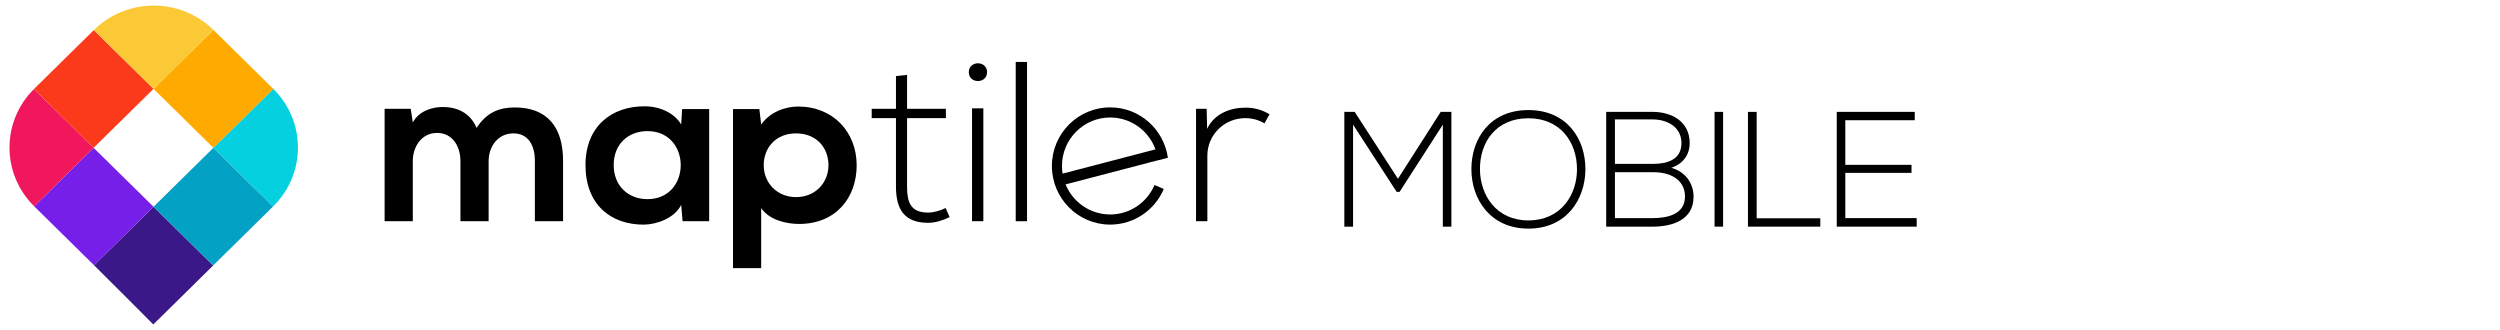 <svg id="mobile" width="318" height="42" viewBox="0 0 318 42" fill="none" xmlns="http://www.w3.org/2000/svg">
<path d="M11.965 33.743C14.023 35.769 19.5 41.264 19.497 41.269C19.477 41.305 24.938 35.908 27.113 33.768L19.526 26.3L11.965 33.743Z" fill="#3A1888"/>
<path d="M19.526 26.3L27.113 33.768C27.124 33.756 27.138 33.741 27.15 33.731L34.73 26.27L27.143 18.802L19.526 26.3Z" fill="#03A1C4"/>
<path d="M34.73 26.27L34.749 26.25C38.942 22.123 38.945 15.435 34.762 11.302L27.144 18.802L34.73 26.27Z" fill="#05D0DF"/>
<path d="M11.908 18.802L4.349 26.243C4.351 26.245 4.352 26.248 4.355 26.25L11.953 33.73C11.957 33.734 11.961 33.738 11.966 33.743L19.526 26.3L11.908 18.802Z" fill="#761FE8"/>
<path d="M19.526 11.303L27.143 18.802L34.762 11.303C34.755 11.298 34.753 11.295 34.749 11.29L27.15 3.81C27.149 3.808 27.146 3.806 27.144 3.804L19.526 11.303Z" fill="#FFAA01"/>
<path d="M4.317 11.329C0.161 15.46 0.172 22.124 4.349 26.243L11.908 18.802L4.317 11.329Z" fill="#F1175D"/>
<path d="M19.526 11.303L11.934 3.829L4.354 11.29C4.341 11.303 4.33 11.317 4.316 11.329L11.908 18.802L19.526 11.303Z" fill="#FB3A1B"/>
<path d="M27.143 3.804C22.946 -0.321 16.148 -0.319 11.953 3.81L11.934 3.829L19.526 11.303L27.143 3.804Z" fill="#FBC935"/>
<path d="M58.567 28.14V20.497C58.567 18.616 57.566 16.908 55.595 16.908C53.654 16.908 52.508 18.616 52.508 20.497V28.14H48.922V13.84H52.244L52.508 15.578C53.273 14.129 54.949 13.609 56.33 13.609C58.066 13.609 59.8 14.304 60.624 16.271C61.918 14.245 63.596 13.667 65.476 13.667C69.594 13.667 71.622 16.155 71.622 20.44V28.14H68.034V20.44C68.034 18.559 67.24 16.965 65.301 16.965C63.359 16.965 62.153 18.616 62.153 20.497V28.14H58.567Z" fill="currentColor"/>
<path d="M86.765 13.87H90.206V28.139H86.824L86.647 26.056C85.825 27.734 83.561 28.544 81.943 28.573C77.651 28.603 74.474 25.997 74.474 20.989C74.474 16.069 77.798 13.493 82.033 13.522C83.973 13.522 85.824 14.419 86.647 15.838L86.765 13.87ZM78.062 20.989C78.062 23.71 79.973 25.331 82.355 25.331C88 25.331 88 16.677 82.355 16.677C79.973 16.677 78.062 18.269 78.062 20.989Z" fill="currentColor"/>
<path d="M93.236 34.105V13.87H96.589L96.822 15.838C97.94 14.245 99.882 13.551 101.528 13.551C105.996 13.551 108.968 16.822 108.968 21.019C108.968 25.187 106.291 28.487 101.645 28.487C100.117 28.487 97.852 28.023 96.822 26.461V34.104H93.236V34.105ZM105.381 21.019C105.381 18.791 103.851 16.966 101.264 16.966C98.676 16.966 97.146 18.791 97.146 21.019C97.146 23.247 98.823 25.073 101.264 25.073C103.705 25.073 105.381 23.247 105.381 21.019Z" fill="currentColor"/>
<path d="M115.379 9.528V13.84H120.319V15.026H115.379V23.739C115.379 25.679 115.791 27.04 118.055 27.04C118.76 27.04 119.554 26.808 120.289 26.461L120.789 27.617C119.877 28.054 118.965 28.342 118.055 28.342C114.968 28.342 113.967 26.547 113.967 23.74V15.027H110.879V13.84H113.967V9.672L115.379 9.528Z" fill="currentColor"/>
<path d="M125.554 9.18C125.554 10.685 123.23 10.685 123.23 9.18C123.23 7.675 125.554 7.675 125.554 9.18ZM123.643 13.782V28.14H125.082V13.782H123.643Z" fill="currentColor"/>
<path d="M130.64 7.878V28.14H129.199V7.878H130.64Z" fill="currentColor"/>
<path d="M153.488 13.84L153.547 16.389C154.459 14.448 156.518 13.696 158.37 13.696C159.459 13.667 160.515 13.956 161.486 14.536L160.839 15.693C160.076 15.23 159.221 15.027 158.37 15.027C155.663 15.057 153.576 17.198 153.576 19.804V28.14H152.135V13.84H153.488Z" fill="currentColor"/>
<path d="M135.54 23.414C135.541 23.415 135.543 23.417 135.543 23.418L147.303 20.354C147.302 20.349 147.302 20.345 147.302 20.341L135.54 23.414Z" fill="currentColor"/>
<path d="M141.214 27.28C138.654 27.28 136.461 25.701 135.543 23.458H135.535L135.542 23.457C135.542 23.456 135.541 23.455 135.54 23.454L147.301 20.38C147.301 20.386 147.302 20.39 147.303 20.394L148.555 20.068C148.049 16.446 144.956 13.658 141.214 13.658C137.12 13.658 133.802 16.996 133.802 21.113C133.802 25.23 137.12 28.569 141.214 28.569C144.276 28.569 146.905 26.7 148.035 24.037L146.855 23.532C145.921 25.734 143.747 27.28 141.214 27.28ZM135.083 21.113C135.083 17.708 137.828 14.946 141.214 14.946C143.862 14.946 146.117 16.634 146.976 18.999L135.16 22.085C135.11 21.768 135.083 21.444 135.083 21.113Z" fill="currentColor"/>
<path d="M183.529 15.856L178.025 24.408H177.655L172.11 15.856V28.83H171V14.23C171.534 14.23 171.781 14.23 172.314 14.23L177.819 22.739L183.261 14.23H184.618V28.83H183.528V15.856H183.529Z" fill="currentColor"/>
<path d="M201.663 21.55C201.642 25.388 199.24 29.079 194.412 29.079C189.586 29.079 187.162 25.368 187.162 21.508C187.162 17.587 189.566 14 194.412 14C199.26 14 201.683 17.608 201.663 21.55ZM188.25 21.529C188.271 24.824 190.324 28.037 194.412 28.037C198.521 28.037 200.594 24.824 200.594 21.529C200.594 18.151 198.54 15.043 194.412 15.043C190.285 15.043 188.23 18.088 188.25 21.529Z" fill="currentColor"/>
<path d="M214.929 18.213C214.929 19.715 214.024 20.883 212.587 21.342C214.394 21.843 215.422 23.324 215.422 25.013C215.422 28.017 212.669 28.83 210.204 28.83C208.109 28.83 206.405 28.83 204.309 28.83V14.23C206.383 14.23 208.109 14.23 210.204 14.23C212.628 14.23 214.929 15.439 214.929 18.213ZM205.419 20.841H210.348C212.073 20.841 213.881 20.299 213.881 18.213C213.881 16.086 211.992 15.189 210.204 15.189H205.419V20.841ZM205.419 27.745H210.204C212.012 27.745 214.332 27.308 214.332 24.992C214.312 22.719 212.278 21.905 210.348 21.905C208.622 21.905 207.143 21.905 205.419 21.905V27.745Z" fill="currentColor"/>
<path d="M218.09 28.83V14.23H219.178V28.83H218.09Z" fill="currentColor"/>
<path d="M223.449 14.23V27.766H231.542V28.83H222.339V14.23H223.449Z" fill="currentColor"/>
<path d="M234.723 20.967H243.144V21.988H234.723V27.745H243.802V28.83H233.635V14.23H243.555V15.293H234.723V20.967Z" fill="currentColor"/>
</svg>
